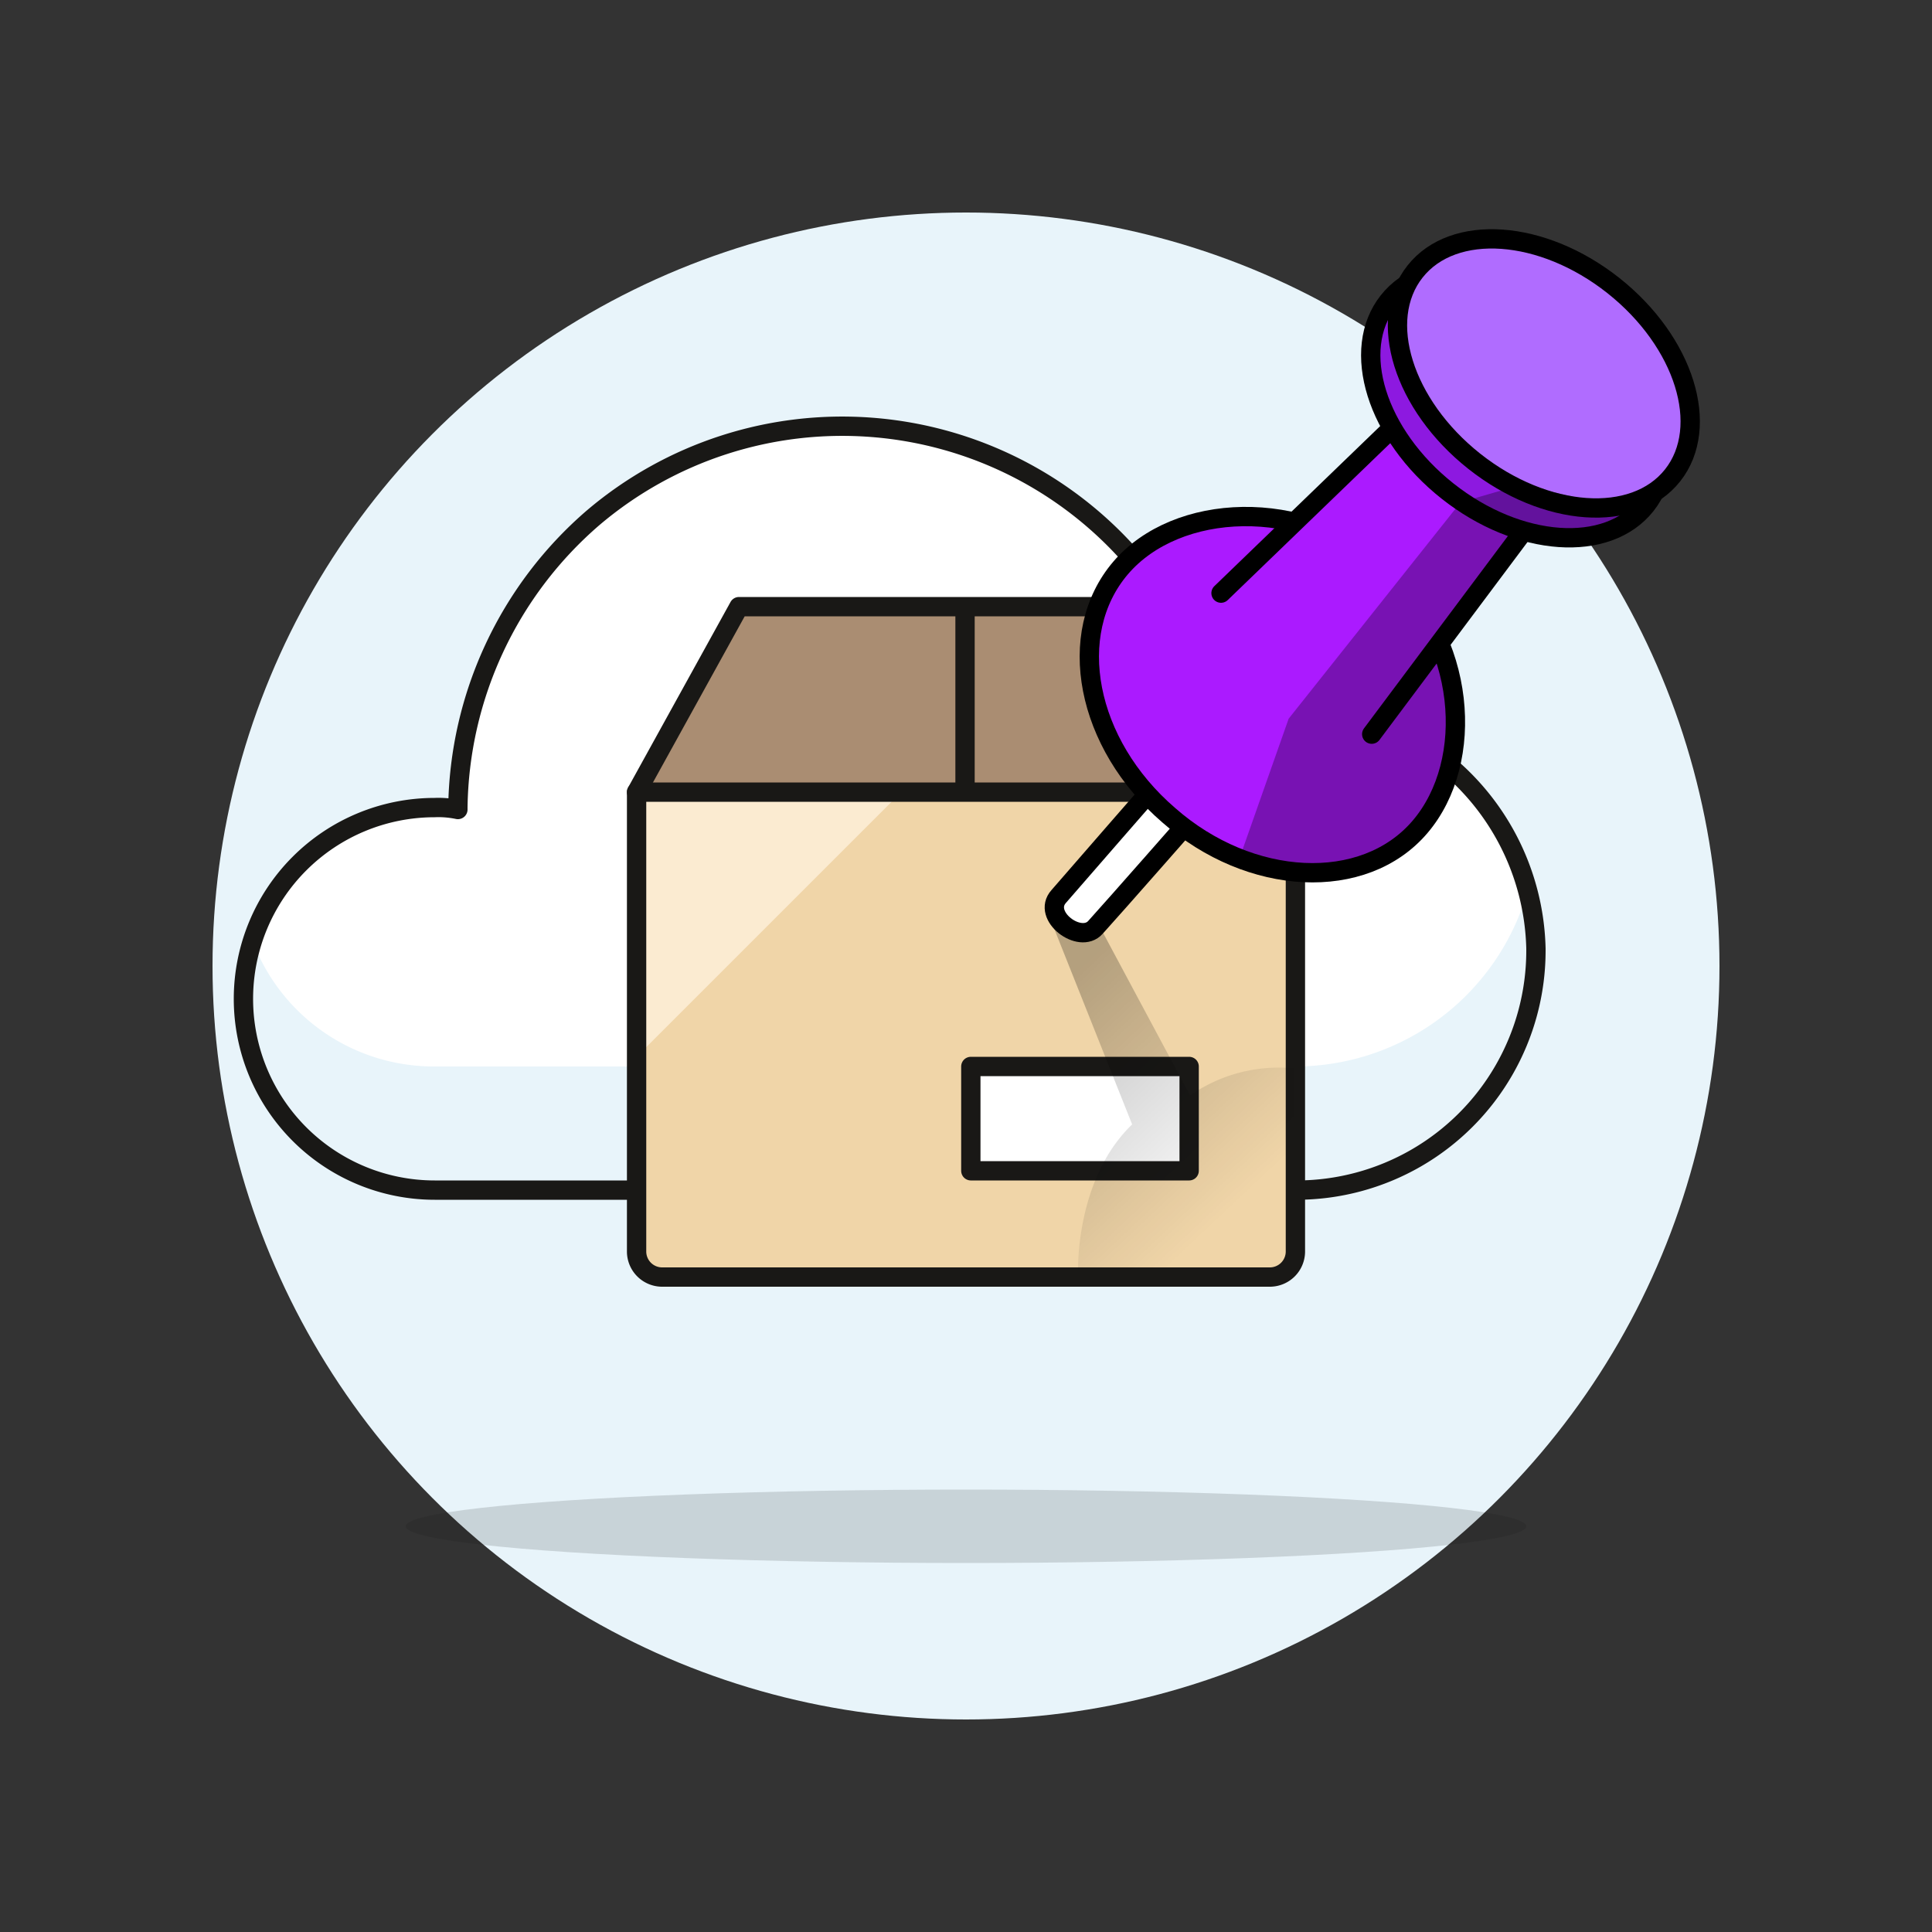 <svg xmlns="http://www.w3.org/2000/svg" xmlns:xlink="http://www.w3.org/1999/xlink" viewBox="0 0 100 100">
  <rect x="0" y="0" width="100" height="100" fill="#333333" stroke="none"/>
  <defs>
    <style>
      .a {
        fill: #e8f4fa;
      }

      .b {
        fill: #191816;
        opacity: 0.15;
      }

      .b, .g, .i, .p {
        isolation: isolate;
      }

      .c, .h, .j {
        fill: #fff;
      }

      .d, .m {
        fill: none;
      }

      .d, .h {
        stroke: #191816;
        stroke-linejoin: round;
      }

      .d, .h, .m {
        stroke-linecap: round;
      }

      .e {
        fill: #aa8d72;
      }

      .f {
        fill: #f0d5a8;
      }

      .g {
        fill: #fff5e3;
        opacity: 0.7;
      }

      .i {
        opacity: 0.25;
        fill: url(#a);
      }

      .j, .k, .m, .n, .o {
        stroke: #000;
      }

      .k, .l {
        fill: #ab1aff;
      }

      .n {
        fill: #8d19e0;
      }

      .o {
        fill: #b06cff;
      }

      .p {
        opacity: 0.3;
      }
    </style>
    <linearGradient id="a" x1="-315.735" y1="47.907" x2="-316.209" y2="47.167" gradientTransform="translate(4135.7 -846.7) scale(12.9 19)" gradientUnits="userSpaceOnUse">
      <stop offset="0.001" stop-opacity="0"/>
      <stop offset="1"/>
    </linearGradient>
  </defs>
  <title>Artboard 1</title>
  <circle class="a" cx="50" cy="50" r="39"/>
  <ellipse class="b" cx="50" cy="79" rx="29" ry="1.9"/>
  <g>
    <path class="c" d="M74.3,39.1A9.832,9.832,0,0,0,58.7,29a19.912,19.912,0,0,0-28-2.2,20.148,20.148,0,0,0-7,15v.1a4.869,4.869,0,0,0-1.2-.1,9.9,9.9,0,0,0,0,19.8H67.1A12.398,12.398,0,0,0,79.5,49.204V49.1A12.793,12.793,0,0,0,74.3,39.1Z"/>
    <path class="a" d="M67.1,55.2H22.4A10.013,10.013,0,0,1,13,48.5a8.591,8.591,0,0,0-.5,3.2,9.902,9.902,0,0,0,9.8,9.9H67.1A12.398,12.398,0,0,0,79.5,49.204V49.2h0a11.235,11.235,0,0,0-.4-3.2A12.512,12.512,0,0,1,67.1,55.2Z"/>
    <path class="d" d="M74.3,39.1A9.832,9.832,0,0,0,58.7,29a19.912,19.912,0,0,0-28-2.2,20.148,20.148,0,0,0-7,15v.1a4.869,4.869,0,0,0-1.2-.1,9.9,9.9,0,0,0,0,19.8H67.1A12.398,12.398,0,0,0,79.5,49.204V49.1A12.793,12.793,0,0,0,74.3,39.1Z"/>
  </g>
  <g>
    <polygon class="e" points="33.15 40.9 38.15 31.4 61.65 31.4 67.05 41.1 33.15 40.9"/>
    <path class="f" d="M34.25,40.7h31.4a1.324,1.324,0,0,1,1.3,1.3V64.8a1.324,1.324,0,0,1-1.3,1.3H34.25a1.324,1.324,0,0,1-1.3-1.3V42A1.324,1.324,0,0,1,34.25,40.7Z"/>
    <path class="g" d="M32.95,54.7l14-14H34.65a1.752,1.752,0,0,0-1.7,1.7Z"/>
    <path class="d" d="M61.75,31.4l5.3,9.7V64.8a1.324,1.324,0,0,1-1.3,1.3H34.25a1.324,1.324,0,0,1-1.3-1.3V41l5.3-9.6Z"/>
    <rect class="h" x="50.25" y="55.2" width="11.3" height="5.4"/>
    <line class="d" x1="32.95" y1="41" x2="66.95" y2="41"/>
    <line class="d" x1="49.95" y1="31.5" x2="49.95" y2="40.9"/>
  </g>
  <path class="i" d="M67,65V55.3a8.028,8.028,0,0,0-5.4,1.4l-5.3-9.9s-2.1.3-2.2.1l4.5,11.3c-2.5,2.4-2.8,6.2-2.8,7.5l9.8.1Z"/>
  <g>
    <path class="j" d="M60.2,40.2s-4.8,5.5-5.4,6.2c-.9,1,1.1,2.5,1.9,1.6,1-1.1,5.3-6,5.3-6Z"/>
    <path class="k" d="M73.5,42.8c-2.9,3.4-8.8,3.1-13-.6-4.3-3.7-5.4-9.4-2.5-12.8s9.4-3.7,13.7,0C75.9,33,76.4,39.4,73.5,42.8Z"/>
    <polygon class="l" points="61.2 32.7 74.9 19.5 81 24.7 69.3 40.1 61.2 32.7"/>
    <line class="m" x1="74.7" y1="19.6" x2="63.2" y2="30.7"/>
    <line class="m" x1="80.8" y1="24.9" x2="71" y2="38"/>
    <ellipse class="n" cx="78.525" cy="20.87" rx="5.8" ry="8.5" transform="translate(13.427 69.491) rotate(-51.639)"/>
    <ellipse class="o" cx="79.909" cy="19.328" rx="5.8" ry="8.5" transform="translate(15.161 69.991) rotate(-51.639)"/>
    <path class="p" d="M75.6,26,66.7,37.2l-2.5,7.1s7.2,2.8,10.2-3a8.53,8.53,0,0,0,0-8.2l4.2-5.6,4.8-.1.7-1.1-5.4-1.2Z"/>
  </g>
</svg>
